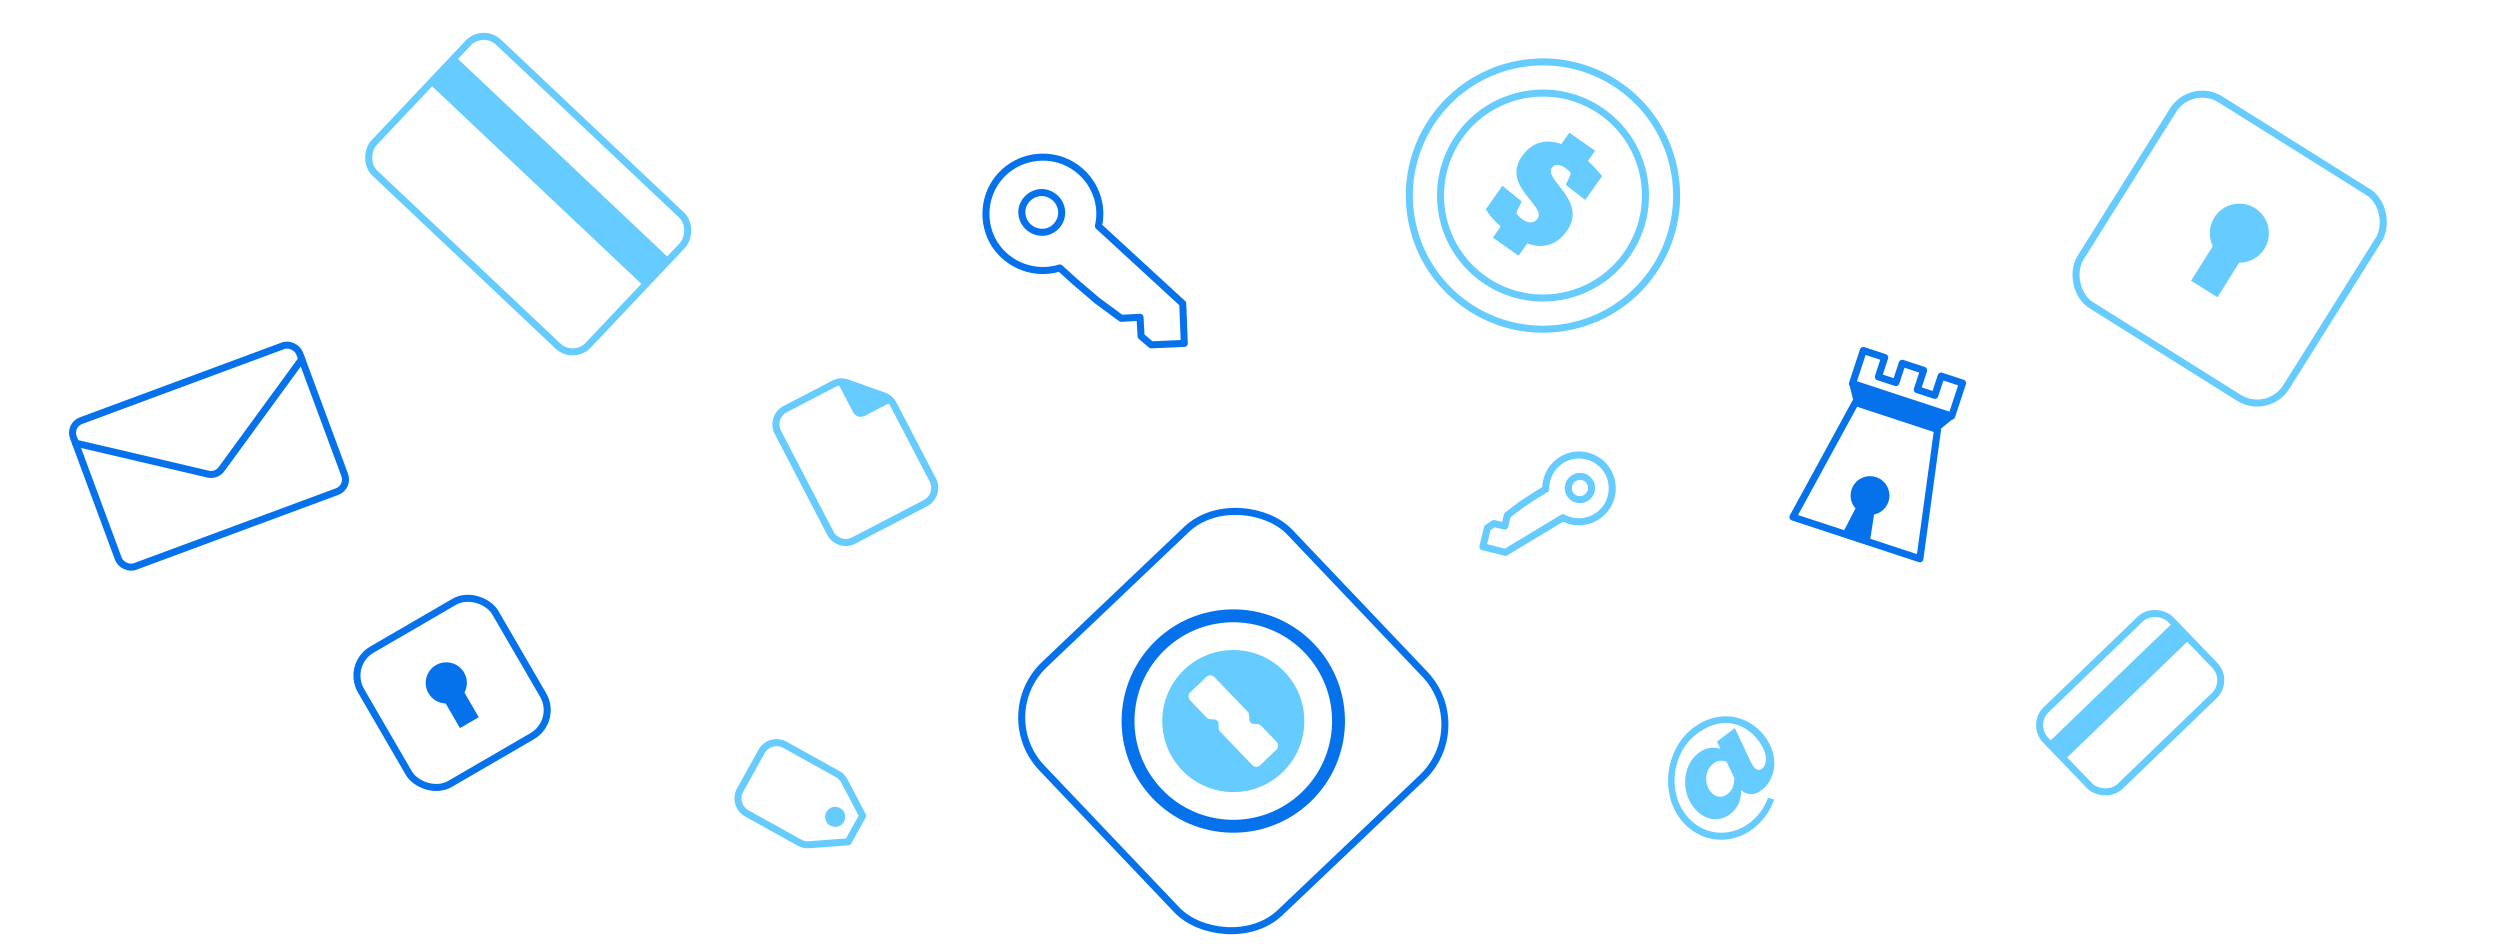 <svg width="581" height="220" viewBox="0 0 581 220" fill="none" xmlns="http://www.w3.org/2000/svg">
<rect width="581" height="180" transform="translate(0 40)" fill="none" />
<g clip-path="url(#clip0)">
<rect x="80.385" y="154.48" width="36.106" height="36.106" rx="7" transform="rotate(-30.146 80.385 154.48)" stroke="#0572EC" stroke-width="1.636" stroke-miterlimit="10" stroke-linecap="round" stroke-linejoin="round"/>
<path d="M107.939 160.956C108.69 159.544 108.715 157.789 107.853 156.304C106.526 154.02 103.599 153.243 101.314 154.57C99.03 155.897 98.253 158.825 99.58 161.109C100.441 162.592 101.977 163.44 103.574 163.489L106.9 169.215L111.264 166.681L107.939 160.956Z" fill="#0572EC"/>
<rect x="509.258" y="18.855" width="56.47" height="56.47" rx="8" transform="rotate(32.098 509.258 18.855)" stroke="#66CBFF" stroke-width="1.636" stroke-miterlimit="10" stroke-linecap="round" stroke-linejoin="round"/>
<path d="M520.389 61.054C522.681 61.063 524.927 59.923 526.235 57.838C528.248 54.628 527.278 50.393 524.068 48.38C520.858 46.366 516.623 47.336 514.61 50.546C513.303 52.63 513.253 55.146 514.257 57.206L509.21 65.251L515.343 69.098L520.389 61.054Z" fill="#66CBFF"/>
<path fill-rule="evenodd" clip-rule="evenodd" d="M366.527 116.046C367.969 116.383 369.417 115.513 369.818 114.075C370.155 112.633 369.288 111.122 367.846 110.785C366.404 110.448 364.957 111.318 364.556 112.756C364.156 114.194 365.085 115.709 366.527 116.046ZM344.609 127.049L345.687 122.663L347.206 121.671L349.713 122.259L350.302 119.752L353.558 117.27L356.86 115.109L359.231 113.657C359.178 110.159 361.453 107.05 364.815 106.036C368.174 105.085 371.778 106.499 373.577 109.462C375.377 112.425 374.961 116.34 372.528 118.869C370.096 121.398 366.248 122.003 363.233 120.305L349.871 128.368L344.609 127.049Z" stroke="#66CBFF" stroke-width="1.636" stroke-miterlimit="10" stroke-linecap="round" stroke-linejoin="round"/>
<path fill-rule="evenodd" clip-rule="evenodd" d="M246.728 49.185C246.59 46.663 244.473 44.708 241.927 44.741C239.404 44.879 237.345 47.02 237.483 49.542C237.621 52.065 239.738 54.019 242.284 53.986C244.831 53.954 246.866 51.707 246.728 49.185ZM275.23 79.806L267.533 80.139L265.181 78.128L264.945 73.741L260.558 73.976L254.937 69.832L249.819 65.461L246.308 62.275C240.606 64.035 234.426 61.797 231.157 56.777C227.994 51.733 228.586 45.156 232.575 40.792C236.565 36.428 243.175 35.236 248.479 38.009C253.783 40.782 256.614 46.791 255.277 52.542L274.872 70.561L275.23 79.806Z" stroke="#0572EC" stroke-width="1.636" stroke-miterlimit="10" stroke-linecap="round" stroke-linejoin="round"/>
<path fill-rule="evenodd" clip-rule="evenodd" d="M407.464 192.563C406.085 193.614 404.622 194.345 403.075 194.755C401.528 195.165 399.995 195.267 398.476 195.062C396.958 194.858 395.51 194.358 394.135 193.563C392.759 192.768 391.562 191.702 390.541 190.363C389.32 188.762 388.491 186.981 388.055 185.021C387.619 183.061 387.536 181.112 387.806 179.175C388.077 177.238 388.694 175.388 389.66 173.626C390.625 171.864 391.898 170.381 393.48 169.175C394.939 168.062 396.448 167.296 398.005 166.879C399.562 166.461 401.077 166.356 402.55 166.564C404.023 166.771 405.404 167.258 406.692 168.022C407.981 168.787 409.097 169.788 410.04 171.025C411.044 172.343 411.706 173.642 412.025 174.922C412.343 176.202 412.428 177.396 412.279 178.504C412.129 179.612 411.795 180.603 411.277 181.48C410.759 182.356 410.165 183.049 409.496 183.559C408.523 184.301 407.637 184.632 406.838 184.551C406.039 184.471 405.36 184.211 404.801 183.772L404.608 183.582C404.669 184.755 404.474 185.825 404.026 186.792C403.577 187.759 402.977 188.529 402.227 189.101C401.477 189.673 400.707 190.051 399.918 190.236C399.129 190.421 398.354 190.434 397.593 190.277C396.832 190.12 396.102 189.803 395.402 189.327C394.702 188.85 394.074 188.247 393.517 187.517C392.76 186.524 392.232 185.443 391.935 184.275C391.638 183.107 391.548 181.949 391.667 180.801C391.785 179.652 392.099 178.571 392.609 177.558C393.118 176.544 393.809 175.705 394.681 175.04C395.573 174.36 396.465 173.952 397.356 173.818C398.248 173.683 399.074 173.758 399.836 174.043L399.027 172.351L403.164 169.198L407.007 177.329C407.048 177.426 407.13 177.564 407.251 177.744C407.372 177.924 407.471 178.065 407.549 178.166C407.889 178.612 408.224 178.862 408.553 178.916C408.882 178.969 409.189 178.888 409.473 178.671C409.777 178.439 410.011 178.116 410.176 177.702C410.341 177.288 410.413 176.792 410.39 176.216C410.368 175.64 410.218 175.001 409.939 174.3C409.661 173.598 409.228 172.862 408.641 172.092C407.744 170.916 406.732 169.988 405.605 169.309C404.477 168.629 403.291 168.219 402.046 168.078C400.8 167.938 399.523 168.07 398.213 168.476C396.903 168.881 395.609 169.571 394.332 170.545C392.892 171.642 391.749 172.971 390.902 174.53C390.055 176.09 389.516 177.727 389.285 179.443C389.054 181.158 389.136 182.874 389.532 184.592C389.928 186.31 390.667 187.879 391.749 189.298C392.661 190.495 393.72 191.442 394.927 192.142C396.133 192.841 397.403 193.276 398.735 193.446C400.067 193.617 401.413 193.521 402.772 193.158C404.13 192.796 405.428 192.143 406.665 191.2C407.658 190.442 408.503 189.574 409.199 188.594C409.895 187.615 410.458 186.545 410.887 185.384L412.329 185.824C411.84 187.159 411.19 188.399 410.381 189.545C409.571 190.691 408.599 191.697 407.464 192.563ZM401.48 184.525C402.169 183.999 402.601 183.389 402.777 182.694C402.952 181.999 403.043 181.361 403.049 180.78L401.26 177.046C400.881 176.885 400.424 176.801 399.889 176.793C399.353 176.784 398.791 177.004 398.203 177.452C397.676 177.854 397.276 178.328 397.002 178.873C396.729 179.418 396.57 179.988 396.526 180.583C396.482 181.177 396.544 181.763 396.712 182.34C396.88 182.918 397.141 183.44 397.497 183.906C398.038 184.616 398.665 185.028 399.377 185.142C400.089 185.256 400.79 185.05 401.48 184.525Z" fill="#66CBFF"/>
<path d="M172.016 183.599C170.944 185.53 171.64 187.965 173.571 189.037L185.788 195.822C186.469 196.2 187.246 196.371 188.023 196.314L197.105 195.646L198.793 192.608L198.791 192.607L200.472 189.58L196.238 181.517C195.876 180.827 195.32 180.258 194.639 179.88L182.422 173.096C180.491 172.023 178.055 172.719 176.983 174.651L174.496 179.13L174.497 179.131L172.016 183.599Z" stroke="#66CBFF" stroke-width="1.636" stroke-miterlimit="10" stroke-linecap="round" stroke-linejoin="round"/>
<circle cx="194.097" cy="189.839" r="2.339" transform="rotate(119.044 194.097 189.839)" fill="#66CBFF"/>
<rect x="112.226" y="6.381" width="68.493" height="41.857" rx="5" transform="rotate(43.36 112.226 6.381)" stroke="#66CBFF" stroke-width="1.636" stroke-miterlimit="10" stroke-linecap="round" stroke-linejoin="round"/>
<rect x="105.436" y="12.756" width="69.605" height="8.746" transform="rotate(43.36 105.436 12.756)" fill="#66CBFF"/>
<rect x="471.933" y="168.399" width="40.367" height="24.747" rx="5" transform="rotate(-43.933 471.933 168.399)" stroke="#66CBFF" stroke-width="1.636" stroke-miterlimit="10" stroke-linecap="round" stroke-linejoin="round"/>
<rect x="475.746" y="172.866" width="40.862" height="5.515" transform="rotate(-43.933 475.746 172.866)" fill="#66CBFF"/>
<path d="M340.708 70.843C354.734 80.719 374.11 77.356 383.986 63.33C393.862 49.304 390.498 29.928 376.473 20.052C362.447 10.176 343.071 13.54 333.195 27.565C323.319 41.591 326.682 60.967 340.708 70.843Z" stroke="#66CBFF" stroke-width="1.636" stroke-miterlimit="10" stroke-linecap="round" stroke-linejoin="round"/>
<path d="M344.881 64.918C355.634 72.489 370.489 69.91 378.061 59.157C385.633 48.404 383.054 33.549 372.301 25.977C361.548 18.406 346.692 20.985 339.121 31.738C331.549 42.491 334.128 57.346 344.881 64.918Z" stroke="#66CBFF" stroke-width="1.636" stroke-miterlimit="10" stroke-linecap="round" stroke-linejoin="round"/>
<path fill-rule="evenodd" clip-rule="evenodd" d="M360.633 39.005C361.332 38.012 362.591 38.203 363.708 38.989C363.988 39.186 364.36 39.448 364.689 39.772C365.048 40.118 365.107 40.299 364.894 40.799L363.881 42.963L368.414 46.48L372.325 40.925C370.946 39.258 370.044 38.298 369.045 37.409L370.706 35.05L364.717 30.833L362.859 33.471C359.551 32.302 356.201 32.774 353.753 36.25C348.793 43.295 359.461 47.789 357.32 50.831C356.533 51.948 355.196 51.935 353.955 51.061C353.334 50.624 352.881 50.212 352.627 49.847C352.423 49.611 352.355 49.377 352.586 48.983L353.653 46.809L349.154 43.177L345.308 48.639C346.134 50.103 347.405 51.462 348.776 52.613L346.941 55.22L352.93 59.438L354.941 56.583C358.227 57.782 361.621 57.248 364.134 53.679C369.072 46.666 358.71 41.736 360.633 39.005Z" fill="#66CBFF"/>
<rect x="16" y="98.806" width="56.088" height="36.145" rx="3" transform="rotate(-20.336 16 98.806)" stroke="#0572EC" stroke-width="1.636" stroke-miterlimit="10" stroke-linecap="round" stroke-linejoin="round"/>
<path d="M17.544 102.972L48.361 110.188C49.534 110.463 50.757 110.009 51.468 109.037L70.138 83.479" stroke="#0572EC" stroke-width="1.636" stroke-miterlimit="10" stroke-linecap="round" stroke-linejoin="round"/>
<path d="M416.678 120.165L415.96 119.773C415.844 119.986 415.829 120.24 415.918 120.466C416.007 120.692 416.192 120.866 416.423 120.942L416.678 120.165ZM431.204 93.544L431.459 92.768C431.084 92.644 430.675 92.806 430.486 93.153L431.204 93.544ZM450.289 99.82L451.099 99.931C451.152 99.54 450.919 99.166 450.544 99.043L450.289 99.82ZM446.181 129.866L445.925 130.643C446.156 130.719 446.408 130.688 446.614 130.559C446.82 130.431 446.958 130.217 446.991 129.977L446.181 129.866ZM430.486 93.153L415.96 119.773L417.396 120.557L431.922 93.936L430.486 93.153ZM449.478 99.709L445.37 129.755L446.991 129.977L451.099 99.931L449.478 99.709ZM416.423 120.942L445.925 130.643L446.436 129.089L416.934 119.388L416.423 120.942ZM450.544 99.043L431.459 92.768L430.948 94.322L450.033 100.597L450.544 99.043Z" fill="#0572EC"/>
<path d="M456.096 89.034L451.125 87.399L449.649 91.888L445.576 90.549L447.052 86.06L442.082 84.425L440.605 88.915L436.533 87.576L438.009 83.086L433.038 81.452L430.517 89.119L453.575 96.701L456.096 89.034Z" stroke="#0572EC" stroke-width="1.636" stroke-miterlimit="10" stroke-linecap="round" stroke-linejoin="round"/>
<path d="M454.047 97.177L450.35 100.232L430.909 93.84L429.747 89.188L454.047 97.177Z" fill="#0572EC"/>
<path d="M435.538 119.584C437.053 119.258 438.361 118.16 438.88 116.581C439.658 114.214 438.37 111.665 436.004 110.887C433.637 110.108 431.088 111.396 430.309 113.763C429.79 115.341 430.19 117.002 431.217 118.163L427.86 124.613L431.279 125.737L431.279 125.736L434.412 126.766L435.538 119.584Z" fill="#0572EC"/>
<path d="M192.984 123.925L180.772 100.476C179.752 98.516 180.513 96.101 182.473 95.08L193.696 89.236C194.684 88.721 195.841 88.642 196.89 89.017L205.44 92.075C206.389 92.415 207.175 93.1 207.641 93.994L216.776 111.535C217.796 113.494 217.035 115.91 215.075 116.93L198.379 125.625C196.42 126.645 194.004 125.884 192.984 123.925Z" stroke="#66CBFF" stroke-width="1.636" stroke-miterlimit="10" stroke-linecap="round" stroke-linejoin="round"/>
<path d="M198.266 95.798L194.275 88.133C194.275 88.133 195.179 87.74 197.004 88.191C197.134 88.223 204.454 90.907 205.72 91.285C206.985 91.663 207.973 92.996 207.973 92.996L200.964 96.648C199.984 97.158 198.776 96.778 198.266 95.798Z" fill="#66CBFF"/>
<rect x="230.408" y="166.153" width="79.519" height="79.519" rx="17" transform="rotate(-43.556 230.408 166.153)" stroke="#0572EC" stroke-width="1.636" stroke-miterlimit="10" stroke-linecap="round" stroke-linejoin="round"/>
<path d="M269.766 149.846C279.553 140.541 295.037 140.931 304.342 150.718C313.647 160.505 313.257 175.988 303.47 185.293C293.684 194.599 278.2 194.208 268.895 184.422C259.59 174.635 259.962 159.169 269.766 149.846Z" stroke="#0572EC" stroke-width="3" stroke-miterlimit="10" stroke-linecap="round" stroke-linejoin="round"/>
<path fill-rule="evenodd" clip-rule="evenodd" d="M298.528 156.139C292.215 149.561 281.765 149.347 275.187 155.66C268.61 161.973 268.396 172.423 274.709 179C281.022 185.578 291.472 185.792 298.049 179.479C304.627 173.166 304.841 162.717 298.528 156.139ZM276.575 160.952L280.418 157.263C280.915 156.787 281.748 156.849 282.279 157.402L290.022 165.47L290.077 165.531C290.214 165.699 290.293 165.904 290.3 166.111L290.339 167.276L290.345 167.353C290.398 167.805 290.786 168.187 291.245 168.221L292.408 168.307L292.485 168.317C292.69 168.35 292.886 168.454 293.037 168.611L296.6 172.323L296.655 172.383C297.132 172.935 297.141 173.728 296.662 174.188L292.819 177.876L292.764 177.925C292.263 178.348 291.47 178.271 290.958 177.738L283.503 169.958L283.449 169.897C283.312 169.73 283.233 169.525 283.226 169.317L283.187 168.152L283.181 168.076C283.128 167.623 282.739 167.242 282.28 167.208L281.118 167.121L281.04 167.112C280.835 167.079 280.64 166.976 280.492 166.833L276.637 162.817L276.582 162.756C276.105 162.204 276.096 161.412 276.575 160.952Z" fill="#66CBFF"/>
</g>
<defs>
<clipPath id="clip0">
<rect width="541" height="220" fill="white" transform="translate(16)"/>
</clipPath>
</defs>
</svg>
